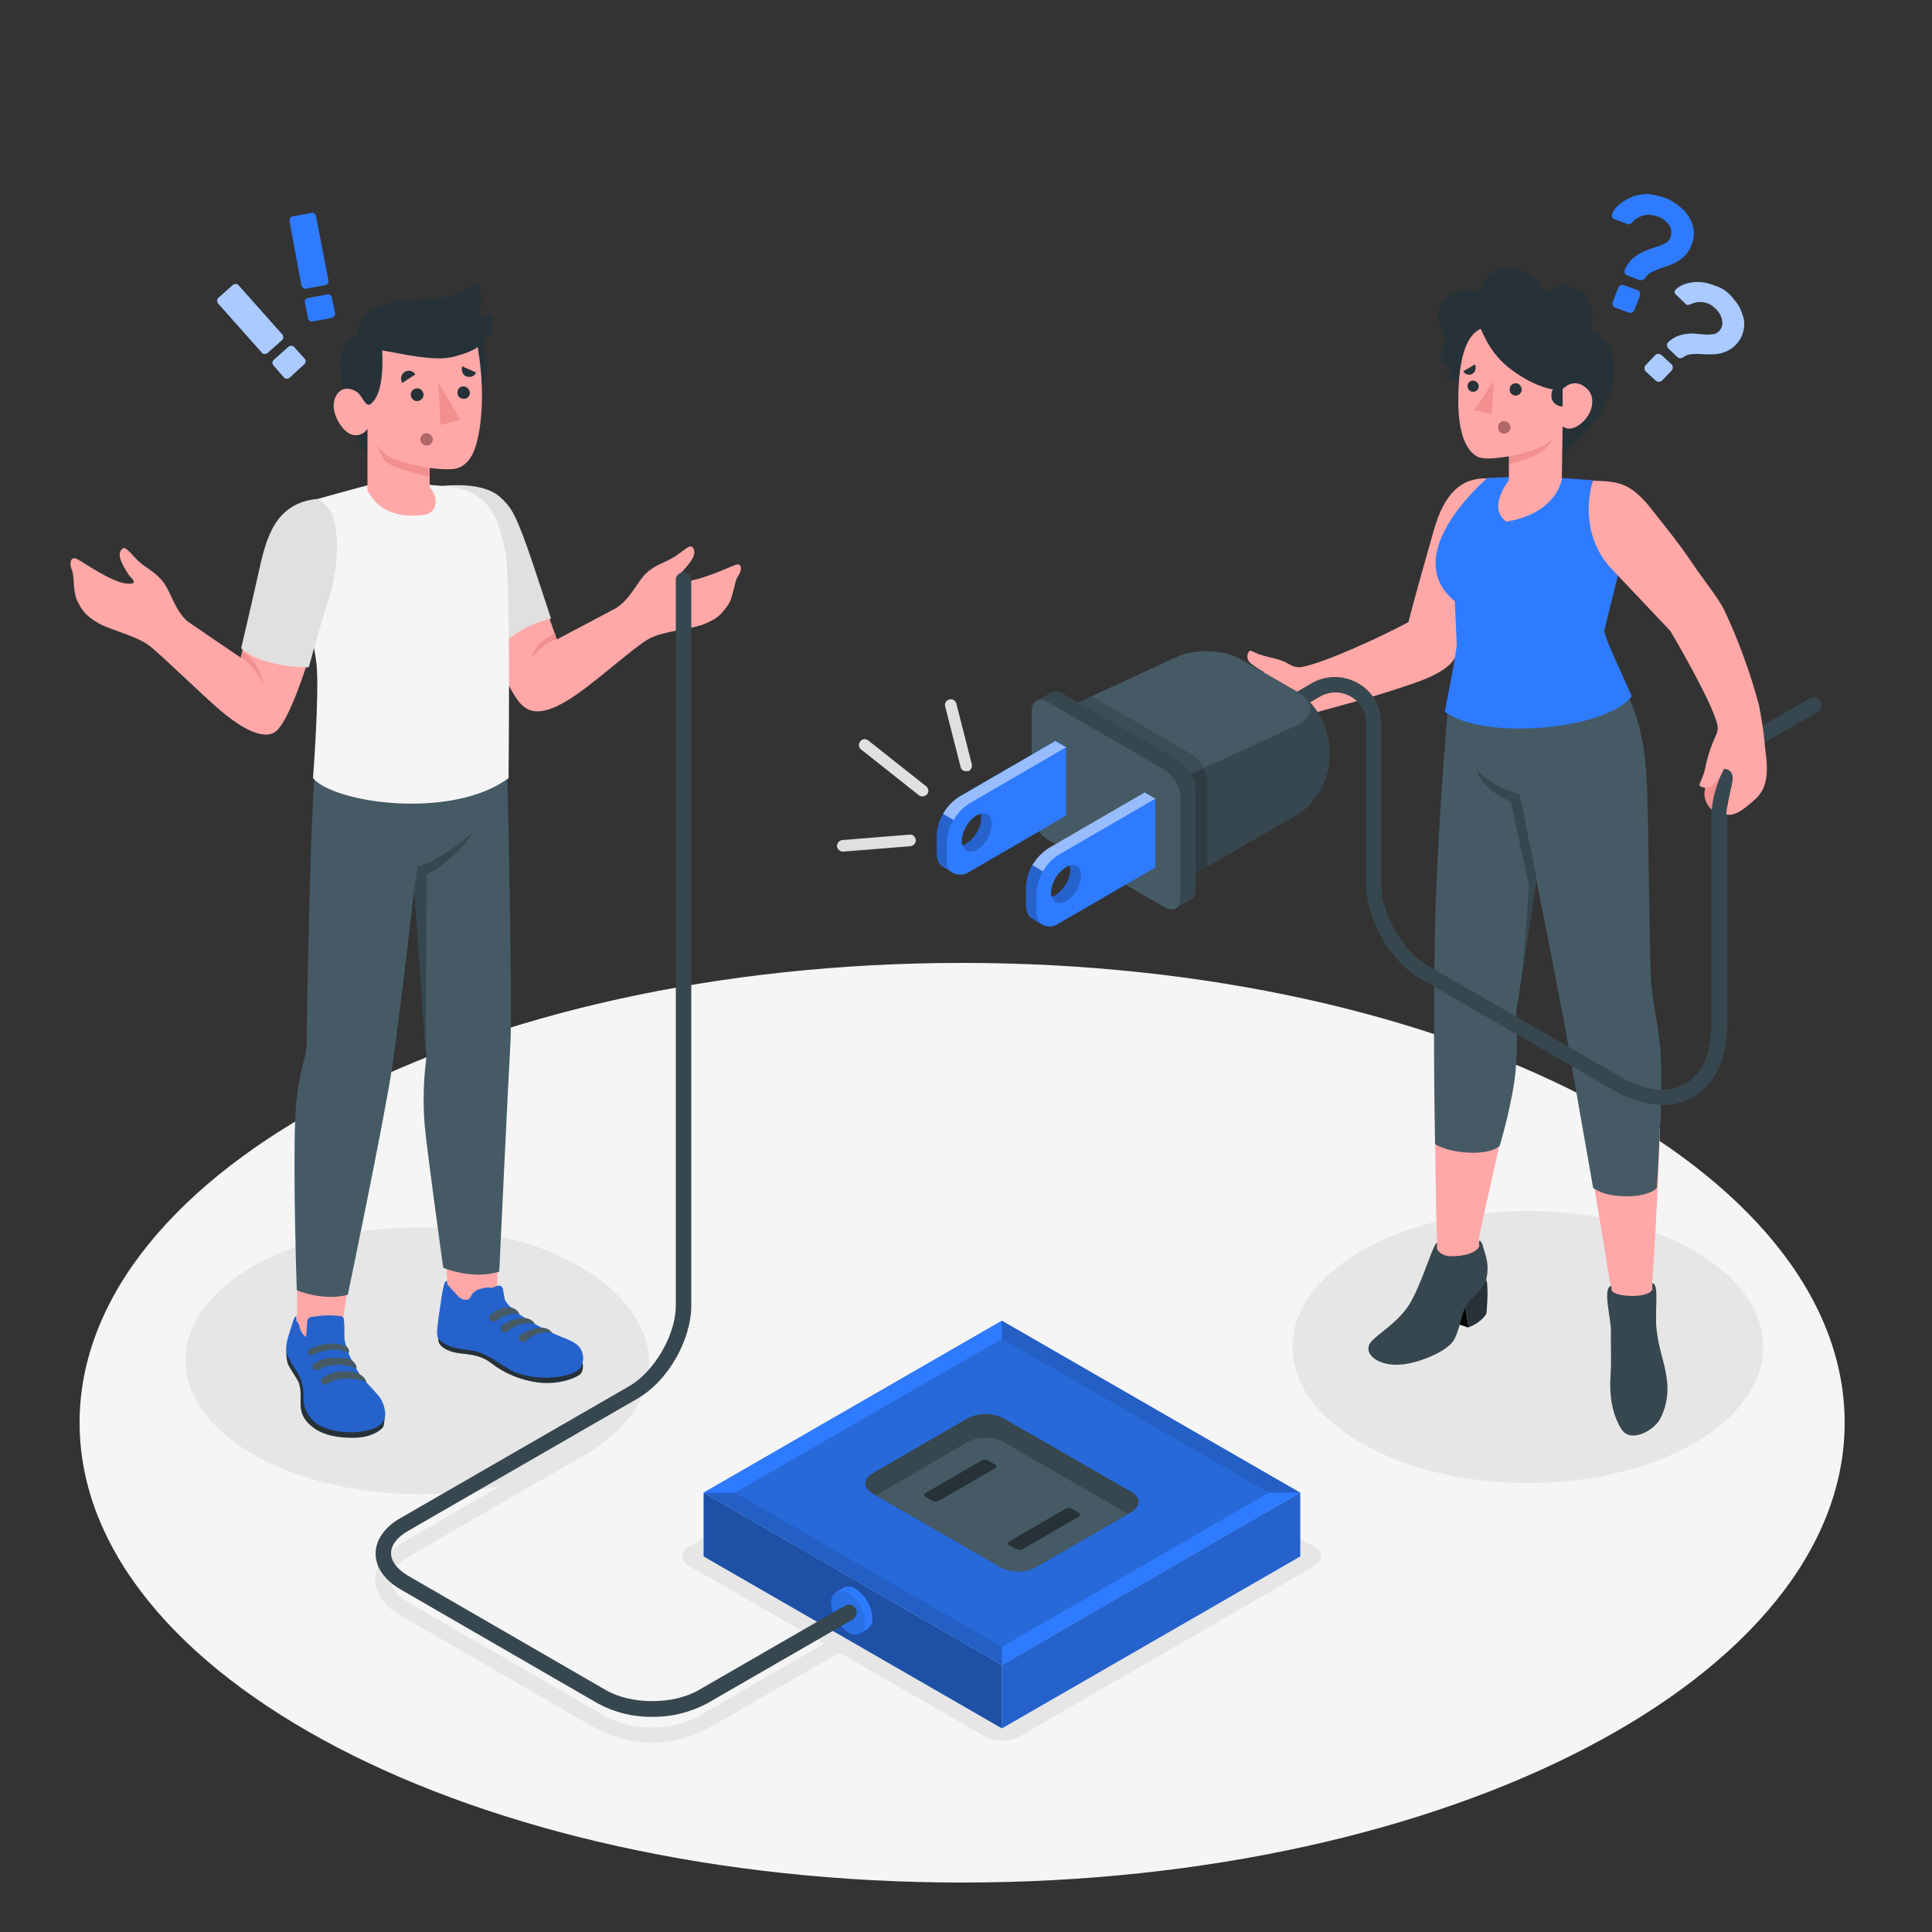 <svg width="280" height="280" viewBox="0 0 280 280" fill="none" xmlns="http://www.w3.org/2000/svg">
<rect x="0" y="0" width="280" height="280" fill="#333333" stroke="none"/>
<path d="M139.439 272.832C210.079 272.832 267.343 242.996 267.343 206.192C267.343 169.388 210.079 139.552 139.439 139.552C68.8 139.552 11.535 169.388 11.535 206.192C11.535 242.996 68.8 272.832 139.439 272.832Z" fill="#F5F5F5"/>
<path d="M221.424 214.928C240.259 214.928 255.528 206.103 255.528 195.216C255.528 184.329 240.259 175.504 221.424 175.504C202.589 175.504 187.32 184.329 187.32 195.216C187.32 206.103 202.589 214.928 221.424 214.928Z" fill="#E6E6E6"/>
<path d="M84.001 183.512C97.049 191.072 97.609 203.504 84.504 211.008C71.4 218.512 49.728 218.344 36.681 210.784C23.633 203.224 23.633 191.016 36.681 183.512C49.728 176.008 70.953 176.008 84.001 183.512Z" fill="#E6E6E6"/>
<path d="M190.455 224.168L147.615 199.416C146.103 198.632 144.311 198.632 142.743 199.416L99.903 224.168C98.559 224.952 98.559 226.184 99.903 226.968L119.447 238.224L101.191 248.752C97.495 250.88 91.447 250.88 87.751 248.752L59.079 232.176C57.511 231.28 56.615 230.104 56.615 228.928C56.615 227.752 57.511 226.632 59.079 225.68L84.503 211.008C85.063 210.728 85.287 210.056 84.951 209.496C84.671 208.936 83.999 208.712 83.439 209.048L83.383 209.104L57.959 223.776C55.663 225.12 54.375 226.968 54.375 228.928C54.375 230.888 55.663 232.792 57.959 234.08L86.631 250.656C91.559 253.176 97.383 253.176 102.311 250.656L121.687 239.512L142.799 251.72C144.311 252.504 146.103 252.504 147.671 251.72L190.511 226.968C191.799 226.184 191.799 224.896 190.455 224.168Z" fill="#E6E6E6"/>
<path d="M239.455 185.976C239.455 185.976 241.023 162.904 240.575 154.392C240.239 147.672 239.287 144.872 239.119 143.36C239.119 143.36 237.439 127.68 237.327 114.296C237.271 107.856 236.655 103.32 233.127 95.648L210.503 101.08C210.055 104.496 208.487 127.064 208.095 147.112C207.759 164.696 208.263 180.04 208.263 180.04V180.936C208.263 181.944 208.039 182.672 207.367 184.352C206.527 186.48 205.351 188.44 203.839 190.176C203.391 190.68 200.143 193.48 199.695 194.096C198.295 195.72 201.207 196.616 203.335 196.336C205.575 196.056 209.103 195.16 210.055 193.816C210.727 192.92 211.231 189.672 211.903 188.776C214.199 185.64 215.151 184.296 215.151 183.288C215.207 181.496 214.591 180.768 214.311 179.76C214.479 177.632 219.071 160.16 219.183 153.944C219.239 150.976 219.015 146.944 219.015 146.944L222.599 126.504C223.999 131.6 226.407 144.312 227.191 149.128C228.199 155.064 230.775 170.352 232.287 179.424C232.847 182.952 233.127 184.688 233.407 186.368L233.463 187.04C233.519 187.936 234.135 197.4 234.527 199.36C235.255 203.504 238.951 203 239.511 199.64C240.015 196.784 239.399 187.992 239.399 186.872L239.455 185.976Z" fill="#FFA8A7"/>
<path d="M239.457 185.976C240.521 185.976 239.793 190.008 240.073 192.584C240.353 195.384 241.249 197.4 241.529 199.64C241.865 201.6 241.585 203.672 240.689 205.464C239.961 207.144 236.321 209.384 234.921 207.032C233.521 204.68 233.241 201.936 233.409 199.36C233.577 196.784 233.409 195.048 233.465 192.976C233.521 191.184 232.177 186.592 233.521 186.368L233.577 187.04C234.081 187.992 238.953 188.216 239.457 186.872V185.976Z" fill="#37474F"/>
<path d="M215.433 185.528C215.769 186.816 215.433 190.344 215.433 190.344C215.433 190.344 214.873 191.576 212.857 192.36L211.961 187.432L215.433 185.528Z" fill="#263238"/>
<path d="M212.858 192.416L208.434 190.96L207.426 187.04L212.354 189.56L212.858 192.416Z" fill="black"/>
<path d="M208.265 180.992V180.096C207.649 180.376 206.361 185.192 204.569 188.496C202.945 191.52 199.753 193.2 198.689 194.488C197.289 196.224 200.033 198.52 204.345 197.568C206.529 197.12 209.777 195.72 210.673 194.264C211.569 192.808 211.849 190.12 212.577 189.056C213.305 187.992 215.041 186.76 215.377 185.528C215.657 184.408 215.657 183.288 215.377 182.168C215.041 181.048 214.761 179.704 214.369 179.816V180.656C214.089 181.272 213.025 181.944 210.841 182.056C209.777 182.112 208.769 181.944 208.265 180.992Z" fill="#37474F"/>
<path d="M209.999 100.8C209.999 100.8 208.487 117.432 208.039 132.104C207.591 146.776 207.983 165.816 207.983 165.816C207.983 165.816 209.495 166.88 212.855 167.048C216.215 167.216 217.335 166.096 217.335 166.096C217.335 166.096 219.351 159.432 219.687 154.728C219.911 152.208 219.911 149.632 219.687 147.112L222.655 127.456C222.655 127.456 226.463 146.776 226.855 149.128C227.247 151.48 230.887 172.144 230.887 172.144C230.887 172.144 232.287 173.432 235.983 173.376C239.231 173.32 240.127 172.144 240.127 172.144C240.127 172.144 240.911 159.488 240.743 154.056C240.575 149.296 239.511 145.488 239.287 142.408C239.063 139.328 238.951 121.688 238.727 114.968C238.503 108.248 237.943 102.48 232.175 94.416L209.999 100.8Z" fill="#455A64"/>
<path d="M222.714 127.456L220.25 115.136C220.25 115.136 215.938 114.016 213.922 111.384C213.922 111.384 214.482 114.296 218.962 116.2L221.594 128.464L220.642 141.12L222.714 127.456Z" fill="#37474F"/>
<path d="M178.419 97.72C179.987 97.944 181.667 97.832 183.179 97.384C182.507 97.048 181.891 96.6 181.275 96.152C180.715 95.704 180.603 94.92 181.051 94.36C181.275 94.136 181.779 94.64 182.955 94.976C184.467 95.424 185.531 95.48 186.931 96.32C187.491 96.656 188.107 96.768 188.723 96.656C192.195 95.984 200.371 92.176 204.123 90.16C204.907 87.024 206.195 82.488 207.819 76.776C209.331 71.512 211.739 69.216 215.603 69.328L215.043 80.752C215.043 80.752 213.195 88.648 210.955 95.088C210.563 96.208 208.939 97.496 206.027 98.616C202.219 100.016 197.683 101.36 192.083 102.872C189.843 103.544 187.491 103.992 185.195 104.216C179.315 104.72 177.019 103.096 176.235 101.92C173.939 98.672 175.283 97.104 178.419 97.72Z" fill="#FFA8A7"/>
<path d="M225.513 69.216L230.889 69.608C229.937 74.088 231.505 78.68 234.921 81.647L232.513 91.335C232.569 92.511 234.585 96.543 236.489 100.912C232.849 105.728 215.153 107.408 209.385 103.152C210.281 98.615 210.953 95.144 211.121 93.407L210.841 87.135C203.617 81.2 212.353 72.127 215.545 69.272L219.577 69.103L225.513 69.216Z" fill="#2E7BFF"/>
<path d="M248.192 117.432C247.408 116.816 246.96 115.864 247.016 114.856C247.128 113.96 247.296 112.84 247.688 112.392C248.08 111.944 250.432 108.752 251.44 110.6C252.56 112.616 252.336 113.456 252.336 113.456L248.192 117.432Z" fill="#F28F8F"/>
<path d="M240.969 160.16C238.449 160.048 235.985 159.32 233.801 157.976L205.857 141.848C201.545 139.384 198.017 133.28 198.017 128.296V104.832C198.017 102.368 196.001 100.352 193.537 100.352C192.753 100.352 191.969 100.576 191.297 100.968L181.497 106.624C180.993 106.96 180.265 106.792 179.929 106.288C179.593 105.784 179.761 105.056 180.265 104.72L180.321 104.664L190.121 99.008C193.313 97.16 197.457 98.28 199.305 101.472C199.865 102.48 200.201 103.656 200.201 104.832V128.296C200.201 132.496 203.281 137.816 206.921 139.944L234.865 156.072C238.449 158.144 241.753 158.48 244.217 157.08C246.681 155.68 248.025 152.6 248.025 148.456V118.496C248.025 113.4 251.273 107.576 255.417 105.168L262.249 101.248C262.753 100.912 263.481 101.08 263.817 101.584C264.153 102.088 263.985 102.816 263.481 103.152L263.425 103.208L256.593 107.128C253.177 109.088 250.321 114.296 250.321 118.496V148.456C250.321 153.44 248.585 157.136 245.393 158.984C244.049 159.768 242.537 160.16 240.969 160.16Z" fill="#37474F"/>
<path d="M192.644 108.248V110.096C192.644 113.008 190.572 116.592 188.052 118.048L171.084 127.848L153.836 117.88V102.928L170.58 95.2C173.268 93.968 177.468 94.136 179.988 95.648L188.052 100.296C190.572 101.752 192.644 105.336 192.644 108.248Z" fill="#37474F"/>
<path d="M170.58 95.2C173.268 93.968 177.468 94.136 179.988 95.648L188.052 100.296C190.572 101.752 190.516 103.936 187.828 105.168L171.084 112.896L153.836 102.928L170.58 95.2Z" fill="#455A64"/>
<path opacity="0.15" d="M172.708 109.312C174.052 110.208 174.892 111.664 175.004 113.288V125.552L171.084 127.792L153.836 117.824V102.928L158.204 100.912L172.708 109.312Z" fill="black"/>
<path d="M152.38 100.352C152.884 100.128 153.5 100.184 154.004 100.52L170.972 110.32C172.316 111.216 173.156 112.672 173.268 114.296V128.912C173.324 129.472 173.1 130.032 172.596 130.368C172.204 130.592 170.804 131.376 170.412 131.6C169.908 131.824 169.292 131.768 168.788 131.432L151.82 121.632C150.476 120.736 149.636 119.28 149.524 117.656V103.04C149.468 102.48 149.692 101.92 150.196 101.584L152.38 100.352Z" fill="#37474F"/>
<path d="M168.787 111.552L151.819 101.752C150.531 101.024 149.523 101.64 149.523 103.096V117.712C149.635 119.336 150.475 120.792 151.819 121.688L168.787 131.488C170.075 132.216 171.083 131.6 171.083 130.144V115.528C170.971 113.904 170.131 112.448 168.787 111.552Z" fill="#455A64"/>
<path d="M148.684 128.576V131.096C148.684 132.104 149.02 132.832 149.636 133.168L151.148 134.064C151.876 134.4 152.772 134.344 153.444 133.84L167.444 125.72V115.752L165.932 114.856L151.932 122.976C149.972 124.208 148.796 126.28 148.684 128.576ZM155.012 125.44C155.068 125.608 155.068 125.832 155.124 126C155.068 127.512 154.228 128.912 152.94 129.752C152.772 129.864 152.604 129.92 152.38 129.976C152.324 129.808 152.324 129.584 152.324 129.416C152.38 127.904 153.22 126.504 154.508 125.664C154.676 125.552 154.844 125.496 155.012 125.44Z" fill="#2E7BFF"/>
<path opacity="0.2" d="M151.092 134.008C151.148 134.008 151.148 134.064 151.204 134.064L151.092 134.008L149.636 133.168C149.076 132.832 148.684 132.104 148.684 131.096V128.576C148.74 127.456 149.02 126.336 149.636 125.384L151.148 126.28C150.588 127.232 150.252 128.352 150.196 129.472V131.992C150.14 132.664 150.364 133.28 150.756 133.784C150.868 133.84 150.98 133.952 151.092 134.008Z" fill="black"/>
<path opacity="0.5" d="M167.441 115.752L153.441 123.872C152.489 124.488 151.705 125.272 151.145 126.28L149.633 125.384C150.193 124.432 150.977 123.592 151.873 122.976L165.873 114.856L167.441 115.752Z" fill="white"/>
<path opacity="0.2" d="M155.12 126C155.12 125.776 155.12 125.608 155.064 125.384C155.96 125.16 156.688 125.72 156.688 126.84C156.632 128.352 155.792 129.752 154.56 130.592C153.552 131.152 152.712 130.872 152.488 129.92C152.712 129.864 152.88 129.808 153.048 129.696C154.224 128.912 155.064 127.512 155.12 126Z" fill="black"/>
<path d="M135.746 121.072V123.592C135.746 124.6 136.082 125.328 136.698 125.664L138.21 126.56C138.938 126.896 139.834 126.84 140.506 126.336L154.506 118.216V108.248L152.994 107.352L138.994 115.472C137.09 116.76 135.858 118.832 135.746 121.072ZM142.13 117.936C142.186 118.104 142.186 118.328 142.186 118.552C142.13 120.064 141.29 121.464 140.002 122.304C139.834 122.416 139.61 122.472 139.442 122.528C139.386 122.36 139.386 122.136 139.386 121.912C139.442 120.4 140.282 119 141.514 118.16C141.738 118.104 141.906 117.992 142.13 117.936Z" fill="#2E7BFF"/>
<path opacity="0.2" d="M138.266 126.616H138.21L136.698 125.72C136.082 125.384 135.746 124.656 135.746 123.648V121.128C135.746 120.568 135.858 120.064 135.97 119.56C136.138 119 136.362 118.496 136.642 117.992L138.154 118.888C137.986 119.112 137.874 119.392 137.762 119.672C137.426 120.4 137.202 121.24 137.202 122.08V124.6C137.146 125.272 137.37 125.888 137.762 126.392C137.986 126.448 138.098 126.56 138.266 126.616Z" fill="black"/>
<path opacity="0.5" d="M154.507 108.304L140.507 116.424C139.555 117.04 138.771 117.824 138.211 118.832L136.699 117.936C137.203 116.984 137.987 116.144 138.939 115.528L152.939 107.408L154.507 108.304Z" fill="white"/>
<path opacity="0.2" d="M142.187 118.552C142.187 118.328 142.187 118.16 142.131 117.936C143.027 117.656 143.755 118.272 143.755 119.392C143.699 120.904 142.859 122.304 141.627 123.144C140.619 123.704 139.779 123.424 139.555 122.472C139.779 122.416 139.947 122.36 140.115 122.248C141.291 121.464 142.075 120.064 142.187 118.552Z" fill="black"/>
<path d="M140.002 111.776C139.61 111.776 139.274 111.496 139.218 111.16L136.978 102.368C136.866 101.92 137.146 101.472 137.594 101.36C138.042 101.248 138.49 101.528 138.602 101.976L140.842 110.768C140.954 111.216 140.674 111.664 140.282 111.776C140.17 111.72 140.058 111.72 140.002 111.776Z" fill="#E0E0E0"/>
<path d="M133.671 115.416C133.503 115.416 133.279 115.36 133.167 115.248L124.823 108.64C124.431 108.36 124.375 107.856 124.655 107.464C124.935 107.072 125.439 107.016 125.831 107.296L125.887 107.352L134.231 113.96C134.567 114.24 134.679 114.8 134.343 115.136C134.175 115.304 133.951 115.416 133.671 115.416Z" fill="#E0E0E0"/>
<path d="M122.193 123.424C121.745 123.424 121.353 123.088 121.297 122.64C121.297 122.192 121.633 121.8 122.081 121.744L131.825 120.96C132.273 120.904 132.665 121.24 132.721 121.744C132.777 122.192 132.385 122.584 131.937 122.64L122.193 123.424Z" fill="#E0E0E0"/>
<path d="M255.807 108.304C255.639 106.232 255.303 104.16 254.911 102.144C253.623 97.384 251.943 92.736 249.815 88.256C248.863 86.464 246.791 83.888 245.279 81.648C243.151 78.512 241.695 76.776 240.071 74.704C236.543 70.056 235.031 69.776 230.887 69.664C230.327 71.12 229.039 77.168 233.183 82.04L242.031 91.392C242.535 92.176 247.967 101.472 248.863 104.888C249.031 105.504 248.919 106.12 248.639 106.68C247.911 108.248 247.407 109.872 247.071 111.608C246.791 112.784 246.119 113.736 246.343 113.904C246.959 114.296 247.743 114.24 248.303 113.736C248.919 113.064 249.479 112.28 249.815 111.44C250.487 111.384 251.047 111.888 251.103 112.56C251.103 112.616 251.103 112.616 251.103 112.672C251.159 113.344 250.823 114.296 250.599 115.528C250.543 115.752 250.487 116.032 250.375 116.704C250.263 117.152 250.207 117.6 250.207 118.048C251.327 118.272 252.503 117.544 254.407 115.808C256.199 114.128 256.311 111.944 255.807 108.304Z" fill="#FFA8A7"/>
<path d="M226.463 66.472C226.519 65.352 230.159 62.72 232.007 59.92C233.687 57.344 236.095 50.232 230.439 47.936C230.439 47.936 231.671 44.52 229.431 42.504C227.191 40.488 224.223 41.72 223.775 42.56C223.215 40.432 221.255 38.92 219.015 38.864C216.831 38.696 214.871 40.152 214.367 42.336C212.519 41.552 210.391 42.168 209.215 43.792C207.143 46.648 209.887 49.28 209.887 49.28C209.159 49.784 208.767 50.624 208.823 51.52C208.991 52.752 210.167 53.032 210.279 53.648C210.335 53.984 210.111 54.264 209.831 54.376C209.607 54.432 209.439 54.376 209.271 54.208C209.383 54.88 210.055 55.328 210.727 55.16C212.015 55.104 213.191 53.312 213.191 53.312L226.463 66.472Z" fill="#263238"/>
<path d="M214.592 47.656C212.912 48.384 211.344 50.96 211.344 58.128C211.344 64.176 213.248 65.744 214.144 66.192C215.04 66.64 216.944 66.416 218.68 66.136V69.608C218.68 69.608 215.432 73.64 218.344 75.6C225.792 74.312 226.352 69.384 226.352 69.384L226.464 61.768C226.464 61.768 227.472 62.832 229.264 61.264C230.776 59.976 231.28 57.736 230.16 56.504C229.04 55.272 227.584 55.16 226.296 56.56C226.296 56.56 223.944 56.728 220.36 54.488C216.776 52.248 215.6 49.896 214.592 47.656Z" fill="#FFA8A7"/>
<path d="M218.907 61.88C218.963 62.384 218.571 62.776 218.067 62.831C217.563 62.888 217.115 62.495 217.115 61.992C217.059 61.487 217.451 61.04 217.955 61.04C218.459 61.04 218.851 61.32 218.907 61.88C218.907 61.88 218.907 61.824 218.907 61.88Z" fill="#B16668"/>
<path d="M214.312 56C214.312 56.448 213.92 56.784 213.472 56.784C213.024 56.784 212.688 56.392 212.688 55.944C212.688 55.496 213.024 55.16 213.472 55.16C213.92 55.16 214.312 55.552 214.312 56Z" fill="#263238"/>
<path d="M220.529 56.392C220.585 56.896 220.193 57.288 219.689 57.344C219.185 57.344 218.793 56.952 218.793 56.448C218.793 55.944 219.129 55.552 219.633 55.552C220.081 55.496 220.473 55.888 220.529 56.392Z" fill="#263238"/>
<path d="M213.754 52.808L212.074 53.816C212.298 54.264 212.914 54.432 213.362 54.208C213.362 54.208 213.418 54.208 213.418 54.152C213.866 53.872 213.978 53.256 213.754 52.808Z" fill="#263238"/>
<path d="M226.464 55.552V58.912C225.568 58.912 224.84 58.24 224.84 57.4C224.84 57.344 224.84 57.344 224.84 57.288C224.84 56.336 225.512 55.608 226.464 55.552Z" fill="#263238"/>
<path d="M216.497 55.216L216.161 60.032L213.641 59.416L216.497 55.216Z" fill="#F28F8F"/>
<path d="M218.738 66.08C220.642 65.856 224.506 64.792 225.122 63.224C224.898 64.008 224.394 64.736 223.722 65.24C222.546 66.248 218.738 67.312 218.738 67.312V66.08Z" fill="#F28F8F"/>
<path d="M241.304 28.672C242.032 28.952 242.704 29.344 243.264 29.792C243.824 30.24 244.328 30.744 244.72 31.36C245.112 31.92 245.336 32.592 245.448 33.264C245.56 33.992 245.448 34.72 245.168 35.448C245 36.008 244.664 36.512 244.272 36.96C243.936 37.352 243.544 37.632 243.096 37.912C242.648 38.136 242.2 38.36 241.752 38.528L240.408 38.976C240.016 39.144 239.624 39.312 239.288 39.48C238.952 39.648 238.672 39.928 238.504 40.208C238.392 40.376 238.28 40.488 238.112 40.544C237.944 40.6 237.776 40.656 237.608 40.6L235.872 39.928C235.704 39.872 235.592 39.76 235.48 39.592C235.424 39.424 235.424 39.256 235.48 39.088C235.704 38.528 236.04 38.08 236.432 37.632C236.824 37.296 237.216 36.96 237.664 36.736C238.112 36.512 238.56 36.288 239.064 36.12C239.512 35.952 239.96 35.784 240.408 35.672C240.8 35.56 241.136 35.336 241.472 35.168C241.752 35 241.976 34.72 242.088 34.384C242.312 33.824 242.256 33.152 241.92 32.648C241.472 32.032 240.912 31.584 240.184 31.36C238.896 30.856 237.496 31.192 236.6 32.2C236.488 32.312 236.376 32.424 236.208 32.48C236.04 32.536 235.872 32.536 235.76 32.424L233.912 31.752C233.8 31.696 233.688 31.584 233.632 31.472C233.576 31.36 233.576 31.192 233.632 31.024C233.856 30.464 234.248 29.96 234.752 29.568C235.312 29.12 235.928 28.784 236.6 28.504C237.328 28.224 238.112 28.112 238.896 28.112C239.68 28.224 240.52 28.392 241.304 28.672ZM237.328 42.056C237.496 42.112 237.608 42.224 237.664 42.392C237.72 42.56 237.72 42.728 237.664 42.896L236.88 44.912C236.824 45.08 236.712 45.192 236.544 45.304C236.376 45.36 236.208 45.36 236.04 45.304L234.08 44.576C233.912 44.52 233.8 44.408 233.744 44.24C233.688 44.072 233.688 43.904 233.744 43.736L234.528 41.72C234.584 41.552 234.696 41.44 234.864 41.328C235.032 41.272 235.2 41.272 235.368 41.328L237.328 42.056Z" fill="#2E7BFF"/>
<path d="M242.256 52.808C242.48 53.032 242.48 53.424 242.256 53.704L240.856 55.16C240.744 55.272 240.576 55.328 240.408 55.328C240.24 55.328 240.072 55.272 239.96 55.16L238.504 53.816C238.392 53.704 238.336 53.536 238.336 53.368C238.336 53.2 238.392 53.032 238.504 52.92L239.904 51.464C240.128 51.24 240.52 51.24 240.8 51.464L242.256 52.808ZM250.656 42.672C251.16 43.176 251.608 43.736 252 44.352C252.336 44.968 252.56 45.584 252.728 46.256C252.84 46.872 252.784 47.544 252.616 48.16C252.28 49.392 251.384 50.344 250.264 50.904C249.816 51.072 249.368 51.24 248.864 51.296C248.416 51.352 247.912 51.352 247.464 51.352L246.12 51.296C245.728 51.296 245.336 51.296 244.944 51.352C244.608 51.408 244.272 51.52 243.992 51.744C243.88 51.856 243.712 51.912 243.544 51.912C243.376 51.912 243.208 51.856 243.096 51.744L241.808 50.512C241.696 50.4 241.64 50.232 241.584 50.064C241.584 49.896 241.64 49.728 241.752 49.616C242.144 49.224 242.592 48.944 243.096 48.72C243.544 48.552 244.048 48.44 244.496 48.384C244.944 48.328 245.448 48.328 245.896 48.384C246.344 48.44 246.792 48.44 247.184 48.496C247.576 48.496 247.912 48.496 248.304 48.44C248.64 48.384 248.92 48.216 249.144 47.992C249.536 47.6 249.704 46.984 249.592 46.424C249.48 45.752 249.088 45.136 248.528 44.632C247.632 43.736 246.232 43.512 245.056 44.072C244.944 44.128 244.776 44.184 244.608 44.184C244.44 44.184 244.328 44.128 244.216 43.96L242.872 42.672C242.76 42.56 242.704 42.448 242.704 42.336C242.704 42.168 242.76 42.056 242.872 41.944C243.32 41.552 243.824 41.272 244.384 41.104C245 40.936 245.672 40.824 246.344 40.88C247.072 40.936 247.8 41.104 248.472 41.384C249.424 41.664 250.096 42.112 250.656 42.672Z" fill="#2E7BFF"/>
<g opacity="0.6">
<path d="M242.256 52.808C242.48 53.032 242.48 53.424 242.256 53.704L240.856 55.16C240.744 55.272 240.576 55.328 240.408 55.328C240.24 55.328 240.072 55.272 239.96 55.16L238.504 53.816C238.392 53.704 238.336 53.536 238.336 53.368C238.336 53.2 238.392 53.032 238.504 52.92L239.904 51.464C240.128 51.24 240.52 51.24 240.8 51.464L242.256 52.808ZM250.656 42.672C251.16 43.176 251.608 43.736 252 44.352C252.336 44.968 252.56 45.584 252.728 46.256C252.84 46.872 252.784 47.544 252.616 48.16C252.28 49.392 251.384 50.344 250.264 50.904C249.816 51.072 249.368 51.24 248.864 51.296C248.416 51.352 247.912 51.352 247.464 51.352L246.12 51.296C245.728 51.296 245.336 51.296 244.944 51.352C244.608 51.408 244.272 51.52 243.992 51.744C243.88 51.856 243.712 51.912 243.544 51.912C243.376 51.912 243.208 51.856 243.096 51.744L241.808 50.512C241.696 50.4 241.64 50.232 241.584 50.064C241.584 49.896 241.64 49.728 241.752 49.616C242.144 49.224 242.592 48.944 243.096 48.72C243.544 48.552 244.048 48.44 244.496 48.384C244.944 48.328 245.448 48.328 245.896 48.384C246.344 48.44 246.792 48.44 247.184 48.496C247.576 48.496 247.912 48.496 248.304 48.44C248.64 48.384 248.92 48.216 249.144 47.992C249.536 47.6 249.704 46.984 249.592 46.424C249.48 45.752 249.088 45.136 248.528 44.632C247.632 43.736 246.232 43.512 245.056 44.072C244.944 44.128 244.776 44.184 244.608 44.184C244.44 44.184 244.328 44.128 244.216 43.96L242.872 42.672C242.76 42.56 242.704 42.448 242.704 42.336C242.704 42.168 242.76 42.056 242.872 41.944C243.32 41.552 243.824 41.272 244.384 41.104C245 40.936 245.672 40.824 246.344 40.88C247.072 40.936 247.8 41.104 248.472 41.384C249.424 41.664 250.096 42.112 250.656 42.672Z" fill="white"/>
</g>
<path d="M43.008 193.592C44.8 194.656 47.152 194.712 49.336 193.928L51.016 182.168L43.176 180.152L43.008 193.592Z" fill="#FFA8A7"/>
<path d="M55.664 204.848C55.832 205.072 55.72 206.528 55.496 206.864C55.272 207.2 53.928 208.32 51.408 208.376C49.056 208.432 46.928 207.984 45.584 207.032C44.24 206.08 43.624 205.072 43.568 203.728C43.512 202.384 43.736 201.096 43.12 200.032C42.504 198.968 41.832 198.072 41.664 197.512C41.44 196.56 41.44 195.552 41.664 194.6L55.664 204.848Z" fill="#263238"/>
<path d="M49.897 193.424C49.897 193.928 49.953 194.432 50.121 194.936C50.401 196 50.849 197.008 51.409 197.96C51.689 198.464 51.969 198.968 52.305 199.416C52.977 200.312 53.817 201.04 54.545 201.936C55.329 202.72 55.777 203.784 55.833 204.904C55.833 206.752 53.761 207.256 52.249 207.48C50.569 207.704 48.833 207.536 47.209 206.976C45.473 206.416 44.241 204.904 44.017 203.112C43.961 202.608 44.017 202.048 43.961 201.544C43.849 200.368 43.401 199.192 42.673 198.24C42.281 197.68 41.945 197.064 41.665 196.392C41.217 195.216 41.721 193.928 42.057 192.808C42.393 191.856 42.617 190.68 42.953 190.792C42.953 191.016 42.953 191.408 42.953 191.408C43.065 191.632 43.289 191.8 43.345 192.024C43.401 192.304 43.457 192.528 43.569 192.808C43.737 193.2 44.017 193.536 44.353 193.76C44.409 193.088 44.465 192.36 44.521 191.688C44.465 191.296 44.745 190.904 45.137 190.848C45.193 190.848 45.249 190.848 45.305 190.848C46.593 190.624 47.937 190.568 49.281 190.736C49.505 190.736 49.673 190.848 49.785 191.016C49.841 191.184 49.897 191.352 49.841 191.52C49.953 192.136 49.897 192.808 49.897 193.424Z" fill="#2E7BFF"/>
<path opacity="0.2" d="M49.897 193.424C49.897 193.928 49.953 194.432 50.121 194.936C50.401 196 50.849 197.008 51.409 197.96C51.689 198.464 51.969 198.968 52.305 199.416C52.977 200.312 53.817 201.04 54.545 201.936C55.329 202.72 55.777 203.784 55.833 204.904C55.833 206.752 53.761 207.256 52.249 207.48C50.569 207.704 48.833 207.536 47.209 206.976C45.473 206.416 44.241 204.904 44.017 203.112C43.961 202.608 44.017 202.048 43.961 201.544C43.849 200.368 43.401 199.192 42.673 198.24C42.281 197.68 41.945 197.064 41.665 196.392C41.217 195.216 41.721 193.928 42.057 192.808C42.393 191.856 42.617 190.68 42.953 190.792C42.953 191.016 42.953 191.408 42.953 191.408C43.065 191.632 43.289 191.8 43.345 192.024C43.401 192.304 43.457 192.528 43.569 192.808C43.737 193.2 44.017 193.536 44.353 193.76C44.409 193.088 44.465 192.36 44.521 191.688C44.465 191.296 44.745 190.904 45.137 190.848C45.193 190.848 45.249 190.848 45.305 190.848C46.593 190.624 47.937 190.568 49.281 190.736C49.505 190.736 49.673 190.848 49.785 191.016C49.841 191.184 49.897 191.352 49.841 191.52C49.953 192.136 49.897 192.808 49.897 193.424Z" fill="black"/>
<path d="M51.635 198.408C50.963 197.848 49.451 197.792 48.555 197.792C47.715 197.848 46.875 198.072 46.091 198.52C45.867 198.632 45.587 198.632 45.419 198.408C45.251 198.184 45.251 197.848 45.419 197.68L45.475 197.624C46.315 197.064 47.267 196.784 48.219 196.784C50.403 196.728 50.963 197.12 50.963 197.12C50.963 197.12 51.859 197.792 51.635 198.408Z" fill="#455A64"/>
<path d="M53.145 200.368C52.305 199.808 50.625 199.808 49.729 199.808C48.889 199.864 48.049 200.088 47.377 200.592C47.153 200.76 46.873 200.704 46.649 200.48C46.481 200.256 46.481 199.976 46.649 199.752L46.705 199.696C47.545 199.136 48.497 198.8 49.505 198.744C51.577 198.688 52.137 199.192 52.137 199.192C52.641 199.416 52.977 199.864 53.145 200.368Z" fill="#455A64"/>
<path d="M47.545 194.768C48.441 194.656 49.337 194.768 50.178 195.104C50.514 195.328 50.737 195.944 50.514 196.056C49.785 195.72 49.002 195.552 48.161 195.608C47.377 195.664 46.593 195.832 45.865 196.112C45.697 196.168 45.474 196.28 45.306 196.392C45.081 196.504 44.745 196.448 44.633 196.168C44.633 196.168 44.633 196.168 44.633 196.112C44.578 195.888 44.633 195.664 44.858 195.552C45.697 195.104 46.593 194.824 47.545 194.768Z" fill="#455A64"/>
<path d="M65.129 189.168C66.473 192.584 68.657 191.52 71.905 189.56L72.409 177.856L64.121 177.072L65.129 189.168Z" fill="#FFA8A7"/>
<path d="M84.391 197.4C84.559 197.96 84.504 198.52 84.224 199.024C83.944 199.472 81.368 200.76 78.007 200.368C75.487 200.032 73.135 199.08 71.12 197.512C69.888 196.56 68.543 196.336 66.864 196.168C65.183 196 63.952 195.384 63.615 194.6C63.279 193.816 63.783 192.472 63.783 192.472L84.391 197.4Z" fill="#263238"/>
<path d="M71.177 186.648C71.457 186.592 71.793 186.48 72.073 186.368C72.241 186.312 72.409 186.312 72.577 186.368C72.801 186.48 72.857 186.704 72.913 186.928C72.969 187.432 73.081 187.936 73.193 188.44C73.417 188.832 73.753 189.224 74.089 189.504C74.873 190.232 75.769 190.848 76.721 191.408C77.785 192.08 78.849 192.584 79.969 193.144C81.089 193.704 82.657 194.152 83.553 194.824C84.841 195.776 84.897 198.072 83.329 198.856C81.985 199.528 78.513 200.2 74.929 198.968C72.969 198.296 70.897 196.056 68.321 195.72C66.697 195.496 64.513 195.272 63.505 193.928C63.169 193.368 63.449 191.744 63.729 189.84C64.009 188.16 64.233 185.472 64.793 185.64L64.849 186.144L65.521 186.928C65.689 187.096 65.801 187.208 65.969 187.376C66.137 187.6 66.305 187.768 66.529 187.992C66.809 188.216 67.145 188.384 67.481 188.384C67.649 188.384 67.817 188.384 67.929 188.272C68.209 188.104 68.265 187.768 68.489 187.488C68.769 187.208 69.049 186.984 69.385 186.872C69.889 186.704 70.393 186.592 70.897 186.592C71.009 186.704 71.121 186.648 71.177 186.648Z" fill="#2E7BFF"/>
<path opacity="0.2" d="M71.177 186.648C71.457 186.592 71.793 186.48 72.073 186.368C72.241 186.312 72.409 186.312 72.577 186.368C72.801 186.48 72.857 186.704 72.913 186.928C72.969 187.432 73.081 187.936 73.193 188.44C73.417 188.832 73.753 189.224 74.089 189.504C74.873 190.232 75.769 190.848 76.721 191.408C77.785 192.08 78.849 192.584 79.969 193.144C81.089 193.704 82.657 194.152 83.553 194.824C84.841 195.776 84.897 198.072 83.329 198.856C81.985 199.528 78.513 200.2 74.929 198.968C72.969 198.296 70.897 196.056 68.321 195.72C66.697 195.496 64.513 195.272 63.505 193.928C63.169 193.368 63.449 191.744 63.729 189.84C64.009 188.16 64.233 185.472 64.793 185.64L64.849 186.144L65.521 186.928C65.689 187.096 65.801 187.208 65.969 187.376C66.137 187.6 66.305 187.768 66.529 187.992C66.809 188.216 67.145 188.384 67.481 188.384C67.649 188.384 67.817 188.384 67.929 188.272C68.209 188.104 68.265 187.768 68.489 187.488C68.769 187.208 69.049 186.984 69.385 186.872C69.889 186.704 70.393 186.592 70.897 186.592C71.009 186.704 71.121 186.648 71.177 186.648Z" fill="black"/>
<path d="M75.265 190.4C75.041 189.952 74.593 189.616 74.089 189.504C73.361 189.336 72.017 189.784 71.121 190.456C70.841 190.68 70.785 191.016 71.009 191.296C71.065 191.352 71.121 191.408 71.177 191.464C71.401 191.576 71.681 191.576 71.905 191.408C72.857 190.68 74.033 190.288 75.265 190.4Z" fill="#455A64"/>
<path d="M77.504 191.856C77.224 191.352 76.664 191.072 76.104 191.016C74.928 191.016 73.808 191.352 72.856 192.024C72.576 192.192 72.52 192.584 72.688 192.864C72.744 192.92 72.8 192.976 72.856 193.032C73.08 193.144 73.36 193.144 73.528 192.976C74.648 192.024 76.104 191.576 77.504 191.856Z" fill="#455A64"/>
<path d="M80.025 193.144C79.689 192.696 79.129 192.416 78.569 192.416C77.448 192.416 76.385 192.808 75.489 193.424C75.209 193.648 75.153 193.984 75.376 194.264C75.433 194.32 75.489 194.376 75.544 194.432C75.769 194.6 76.049 194.544 76.216 194.376C77.168 193.368 78.624 192.92 80.025 193.144Z" fill="#455A64"/>
<path d="M42.787 162.064C43.011 156.408 44.243 153.496 44.411 151.928C44.411 151.928 44.859 120.904 45.643 111.496L73.419 110.32C73.811 120.4 74.203 147.504 73.979 151.088C73.755 154.504 72.355 184.296 72.355 184.296C68.435 185.528 64.235 183.736 64.235 183.736C64.235 183.736 61.883 166.824 61.547 163.072C61.267 159.712 61.379 156.352 61.827 152.992L60.035 128.856C60.035 128.856 57.907 147.56 56.843 154.616C55.611 162.68 50.403 187.656 50.403 187.656C46.651 188.608 43.011 186.984 43.011 186.984C43.011 186.984 42.451 170.24 42.787 162.064Z" fill="#455A64"/>
<path d="M60.035 128.856L60.539 125.552C62.163 125.328 66.251 122.752 68.659 120.512C66.923 123.144 64.571 125.272 61.827 126.784L61.715 152.992L60.035 128.856Z" fill="#37474F"/>
<path d="M71.457 93.968C69.553 89.656 66.305 82.432 66.305 82.432L65.465 70.672C66.641 70.728 67.873 70.84 69.049 71.008C70.785 71.288 73.585 72.968 74.817 76.104C75.769 78.456 80.697 92.68 80.697 92.68L89.265 88.144C91.449 86.744 92.233 84.448 93.633 83.104C95.033 81.76 96.433 81.592 98.001 80.528C99.569 79.464 100.185 78.624 100.577 79.688C100.969 80.752 99.233 82.376 98.897 82.824C98.561 83.272 96.881 84.112 99.009 84.224C101.137 84.336 105.505 82.264 106.569 81.872C107.633 81.48 107.521 82.768 106.961 83.496C106.401 84.224 106.345 86.52 105.449 87.752C104.497 89.096 103.993 89.656 101.921 90.496C100.017 91.224 96.041 91.448 93.969 92.624C91.897 93.8 86.969 98.28 83.665 100.576C79.241 103.656 76.721 103.88 74.985 101.416C73.249 98.952 72.073 95.48 71.457 93.968Z" fill="#FFA8A7"/>
<path d="M64.289 70.392C67.201 70.168 70.617 70.336 72.521 72.072C74.033 73.472 74.593 74.312 76.329 79.072C77.449 82.264 79.857 89.656 79.857 89.656C76.553 90.384 73.641 92.232 71.457 94.808L65.969 82.544L64.289 70.392Z" fill="#E0E0E0"/>
<path d="M80.699 92.624C79.243 93.128 77.955 94.136 77.059 95.424C77.059 95.424 77.283 93.184 80.419 91.84L80.699 92.624Z" fill="#F28F8F"/>
<path d="M57.347 69.888C55.947 69.832 54.603 70 53.259 70.336C50.683 71.008 46.091 72.296 46.091 72.296C44.635 73.08 44.075 75.6 43.739 77C42.675 81.648 45.419 92.12 45.867 96.208C46.315 100.296 45.363 112.784 45.363 112.784C48.499 116.424 65.467 118.832 73.699 112.784C73.699 112.784 74.035 84.056 73.251 79.968C72.019 73.752 70.171 70.784 63.731 70.392L57.347 69.888Z" fill="#F5F5F5"/>
<path d="M60.986 54.488L59.138 55.496C58.858 54.992 59.082 54.32 59.586 54.04C60.034 53.76 60.65 53.928 60.986 54.488C60.93 54.488 60.93 54.432 60.986 54.488Z" fill="#263238"/>
<path d="M68.993 55.216L67.312 53.928C67.648 53.48 68.264 53.368 68.713 53.648C68.713 53.648 68.769 53.648 68.769 53.704C69.216 54.04 69.329 54.712 68.993 55.216Z" fill="#263238"/>
<path d="M52.472 48.608C52.472 48.608 50.512 48.888 49.784 50.4C49.168 51.688 49.392 54.824 50.232 58.24C50.736 60.424 51.408 62.608 52.36 64.68C52.696 65.24 53.256 65.688 53.872 65.912L53.76 61.824L53.592 59.024C53.592 59.024 55.384 56.56 55.608 54.544C55.888 51.912 55.328 50.848 55.328 50.848L52.472 48.608Z" fill="#263238"/>
<path d="M55.664 52.528C55.664 56.728 59.08 60.088 63.28 60.088C67.48 60.088 70.616 56.616 70.56 52.472C70.504 48.328 67.368 44.968 63.224 44.968C59.024 44.968 55.664 48.384 55.664 52.528Z" fill="#263238"/>
<path d="M53.761 58.52C53.089 59.136 52.529 57.568 51.969 57.008C51.409 56.448 49.505 55.608 48.609 57.568C47.713 59.528 49.449 62.384 50.849 62.944C51.745 63.28 52.753 62.944 53.257 62.16V71.12C55.385 74.984 59.193 74.872 61.265 74.648C63.337 74.424 63.729 72.296 62.273 70.616V67.816C63.393 67.984 64.569 68.04 65.689 67.984C67.537 67.704 68.489 66.304 69.049 64.288C69.945 61.04 70.281 55.608 69.049 49.336C66.977 47.712 59.753 47.992 55.385 50.792C55.665 56.392 54.433 57.96 53.761 58.52Z" fill="#FFA8A7"/>
<path d="M69.384 46.2C69.664 45.024 69.776 43.848 69.776 42.616C69.776 42.168 69.664 41.552 69.216 41.384C68.768 41.216 68.32 41.552 67.984 41.776C66.36 42.84 64.344 43.176 62.44 43.288C59.08 43.456 53.928 43.232 52.248 46.928C51.8 47.936 51.688 49 52.64 49.728C53.48 50.288 54.432 50.624 55.44 50.792C57.12 51.072 58.8 51.464 60.536 51.688C62.272 51.912 64.288 52.136 66.024 51.632C67.48 51.184 68.936 50.792 70 49.672C70.952 48.664 71.456 47.376 71.456 46.032C71.456 45.864 71.4 45.584 71.232 45.528C71.12 45.528 71.064 45.528 70.952 45.584L69.384 46.2Z" fill="#263238"/>
<path d="M62.218 67.872C62.218 67.872 58.074 67.032 56.618 66.304C55.778 65.856 55.05 65.184 54.602 64.344C54.826 65.184 55.218 65.968 55.722 66.696C56.786 68.04 62.218 69.048 62.218 69.048V67.872Z" fill="#F28F8F"/>
<path d="M61.379 57.232C61.379 57.736 60.931 58.128 60.427 58.128C59.923 58.128 59.531 57.68 59.531 57.176C59.531 56.672 59.979 56.28 60.483 56.28C60.987 56.28 61.379 56.728 61.379 57.232Z" fill="#263238"/>
<path d="M62.722 63.672C62.722 64.176 62.33 64.568 61.826 64.568C61.322 64.568 60.93 64.176 60.93 63.672C60.93 63.168 61.322 62.776 61.826 62.776C62.33 62.776 62.722 63.224 62.722 63.672Z" fill="#B16668"/>
<path d="M60.201 54.264L58.297 55.496C57.961 54.936 58.129 54.208 58.689 53.872C59.193 53.592 59.865 53.704 60.201 54.264Z" fill="#263238"/>
<path d="M66.977 53.088L68.993 53.984C68.769 54.544 68.153 54.768 67.593 54.544H67.537C67.033 54.32 66.809 53.648 66.977 53.088Z" fill="#263238"/>
<path d="M68.098 56.952C68.098 57.456 67.65 57.848 67.146 57.792C66.642 57.792 66.25 57.344 66.306 56.84C66.306 56.336 66.698 56 67.202 56C67.65 56 68.098 56.448 68.098 56.952Z" fill="#263238"/>
<path d="M63.504 55.384L63.84 61.6L66.752 60.816L63.504 55.384Z" fill="#F28F8F"/>
<path d="M11.202 81.032C12.154 81.536 16.13 84.336 18.258 84.56C19.154 84.672 19.434 84.504 19.378 84.28C19.322 83.944 18.762 83.496 18.594 83.216C18.37 82.768 16.914 80.864 17.474 79.856C18.034 78.848 18.538 79.8 19.826 81.088C21.114 82.376 22.514 82.824 23.69 84.392C24.866 85.96 25.258 88.312 27.162 90.048L34.89 95.312C34.89 95.312 38.474 78.624 40.042 76.664C41.722 74.592 48.946 79.128 47.434 85.68C45.922 92.232 42.506 103.656 40.098 105.896C38.53 107.352 35.282 105.952 31.25 102.368C28.058 99.512 23.634 95.2 21.786 93.688C19.938 92.176 16.074 91.336 14.282 90.328C12.378 89.208 11.93 88.536 11.202 87.08C10.53 85.68 10.81 83.44 10.418 82.6C10.026 81.76 10.194 80.472 11.202 81.032Z" fill="#FFA8A7"/>
<path d="M46.089 72.296C48.553 73.864 48.665 76.104 48.833 78.68C48.889 81.704 48.385 84.672 47.433 87.528C46.369 90.776 44.745 96.712 44.745 96.712C44.745 96.712 38.305 96.88 34.945 93.968C34.945 93.968 36.457 87.584 37.521 82.768C38.585 77.952 39.873 72.856 46.089 72.296Z" fill="#E0E0E0"/>
<path d="M34.945 95.312C36.737 96.32 37.745 98.392 38.081 99.232C37.913 97.272 36.849 95.48 35.169 94.472L34.945 95.312Z" fill="#F28F8F"/>
<path d="M101.977 216.328L145.209 241.304V250.488L101.977 225.568V216.328Z" fill="#2E7BFF"/>
<path opacity="0.35" d="M101.977 216.328L145.209 241.304V250.488L101.977 225.568V216.328Z" fill="black"/>
<path d="M188.439 216.328L145.207 241.304V250.488L188.439 225.568V216.328Z" fill="#2E7BFF"/>
<path opacity="0.2" d="M188.439 216.328L145.207 241.304V250.488L188.439 225.568V216.328Z" fill="black"/>
<path d="M188.441 216.328L145.209 191.408L101.977 216.328L145.209 241.304L188.441 216.328Z" fill="#2E7BFF"/>
<path opacity="0.15" d="M188.441 216.328L145.209 191.408L101.977 216.328L145.209 241.304L188.441 216.328Z" fill="black"/>
<path opacity="0.1" d="M145.209 241.304V238.672L106.513 216.328H101.977L145.209 241.304Z" fill="black"/>
<path opacity="0.1" d="M145.207 191.408V194.04L183.903 216.328H188.439L145.207 191.408Z" fill="black"/>
<path d="M188.439 216.328H183.903L145.207 238.672V241.304L188.439 216.328Z" fill="#2E7BFF"/>
<path d="M145.209 191.408V194.04L106.513 216.328H101.977L145.209 191.408Z" fill="#2E7BFF"/>
<path d="M145.376 205.52L163.968 216.216C165.368 217 165.368 218.344 163.968 219.128L150.08 227.136C148.512 227.92 146.608 227.92 145.04 227.136L126.448 216.44C125.048 215.656 125.048 214.312 126.448 213.528L140.28 205.52C141.904 204.736 143.752 204.736 145.376 205.52Z" fill="#37474F"/>
<path d="M150.081 227.136L163.465 219.408L145.377 208.936C143.809 208.152 141.905 208.152 140.337 208.936L126.953 216.72L145.041 227.136C146.609 227.976 148.513 227.976 150.081 227.136Z" fill="#455A64"/>
<path d="M134.119 216.384L142.239 211.68C142.519 211.512 142.911 211.512 143.191 211.68L144.199 212.24C144.479 212.408 144.479 212.632 144.199 212.8L136.079 217.504C135.799 217.672 135.407 217.672 135.127 217.504L134.119 216.944C133.951 216.888 133.895 216.72 133.951 216.552C134.007 216.44 134.063 216.384 134.119 216.384Z" fill="#263238"/>
<path d="M146.271 223.384L154.391 218.68C154.671 218.512 155.063 218.512 155.343 218.68L156.351 219.24C156.631 219.408 156.631 219.632 156.351 219.8L148.231 224.504C147.951 224.672 147.559 224.672 147.279 224.504L146.271 223.944C146.103 223.888 146.047 223.72 146.103 223.552C146.103 223.496 146.215 223.44 146.271 223.384Z" fill="#263238"/>
<path d="M126.448 234.528C126.336 232.792 125.44 231.224 123.984 230.272C123.48 229.88 122.808 229.824 122.248 230.104L121.184 230.72C120.68 231.056 120.4 231.672 120.456 232.288C120.568 234.024 121.464 235.592 122.92 236.544C123.424 236.936 124.096 236.992 124.656 236.712L125.72 236.096C126.224 235.704 126.504 235.144 126.448 234.528Z" fill="#2E7BFF"/>
<path opacity="0.1" d="M122.921 230.888C124.377 231.84 125.273 233.408 125.385 235.144C125.385 236.712 124.265 237.328 122.921 236.544C121.465 235.592 120.569 234.024 120.457 232.288C120.457 230.776 121.577 230.104 122.921 230.888Z" fill="black"/>
<path d="M94.53 248.808C91.786 248.864 89.098 248.192 86.69 246.904L58.018 230.328C55.722 228.984 54.434 227.136 54.434 225.176C54.434 223.216 55.722 221.312 58.018 220.024L91.226 200.872C94.866 198.744 97.946 193.424 97.946 189.224V84.056C97.946 83.44 98.45 82.936 99.066 82.936C99.682 82.936 100.186 83.44 100.186 84.056V189.168C100.186 194.264 96.77 200.2 92.346 202.72L59.138 221.872C57.57 222.768 56.674 223.944 56.674 225.12C56.674 226.296 57.57 227.416 59.138 228.368L87.81 244.944C91.506 247.072 97.554 247.072 101.25 244.944L122.418 232.736C122.922 232.4 123.65 232.568 123.986 233.072C124.322 233.576 124.154 234.304 123.65 234.64L123.594 234.696L102.426 246.904C99.962 248.192 97.218 248.864 94.53 248.808Z" fill="#37474F"/>
<path d="M44.186 43.848C44.13 43.68 44.186 43.512 44.298 43.4C44.41 43.288 44.522 43.176 44.69 43.176L47.434 42.672C47.602 42.616 47.77 42.672 47.882 42.784C47.994 42.896 48.106 43.008 48.106 43.176L48.554 45.36C48.61 45.528 48.554 45.696 48.442 45.808C48.386 45.92 48.218 46.032 48.05 46.088L45.306 46.592C45.138 46.648 44.97 46.592 44.858 46.48C44.746 46.368 44.634 46.256 44.634 46.088L44.186 43.848ZM41.946 32.032C41.89 31.696 42.114 31.416 42.394 31.36L45.138 30.856C45.306 30.8 45.474 30.856 45.586 30.968C45.698 31.08 45.81 31.192 45.81 31.36L47.602 40.656C47.658 40.824 47.602 40.992 47.49 41.104C47.378 41.216 47.266 41.328 47.098 41.328L44.354 41.832C44.186 41.888 44.018 41.832 43.906 41.72C43.794 41.608 43.682 41.496 43.682 41.328L41.946 32.032Z" fill="#2E7BFF"/>
<path d="M39.649 52.976C39.425 52.752 39.425 52.36 39.705 52.136L41.777 50.288C41.889 50.176 42.057 50.12 42.225 50.12C42.393 50.12 42.505 50.176 42.617 50.288L44.129 51.968C44.353 52.192 44.353 52.584 44.073 52.808L42.001 54.712C41.889 54.824 41.721 54.88 41.553 54.88C41.385 54.88 41.273 54.824 41.161 54.712L39.649 52.976ZM31.641 44.016C31.529 43.904 31.473 43.736 31.473 43.568C31.473 43.4 31.529 43.288 31.641 43.176L33.713 41.328C33.825 41.216 33.993 41.16 34.161 41.16C34.329 41.16 34.441 41.216 34.553 41.328L40.881 48.44C40.993 48.552 41.049 48.72 41.049 48.888C41.049 49.056 40.993 49.168 40.881 49.28L38.809 51.128C38.697 51.24 38.529 51.296 38.361 51.296C38.193 51.296 38.025 51.24 37.969 51.128L31.641 44.016Z" fill="#2E7BFF"/>
<g opacity="0.6">
<path d="M39.649 52.976C39.425 52.752 39.425 52.36 39.705 52.136L41.777 50.288C41.889 50.176 42.057 50.12 42.225 50.12C42.393 50.12 42.505 50.176 42.617 50.288L44.129 51.968C44.353 52.192 44.353 52.584 44.073 52.808L42.001 54.712C41.889 54.824 41.721 54.88 41.553 54.88C41.385 54.88 41.273 54.824 41.161 54.712L39.649 52.976ZM31.641 44.016C31.529 43.904 31.473 43.736 31.473 43.568C31.473 43.4 31.529 43.288 31.641 43.176L33.713 41.328C33.825 41.216 33.993 41.16 34.161 41.16C34.329 41.16 34.441 41.216 34.553 41.328L40.881 48.44C40.993 48.552 41.049 48.72 41.049 48.888C41.049 49.056 40.993 49.168 40.881 49.28L38.809 51.128C38.697 51.24 38.529 51.296 38.361 51.296C38.193 51.296 38.025 51.24 37.969 51.128L31.641 44.016Z" fill="white"/>
</g>
</svg>
